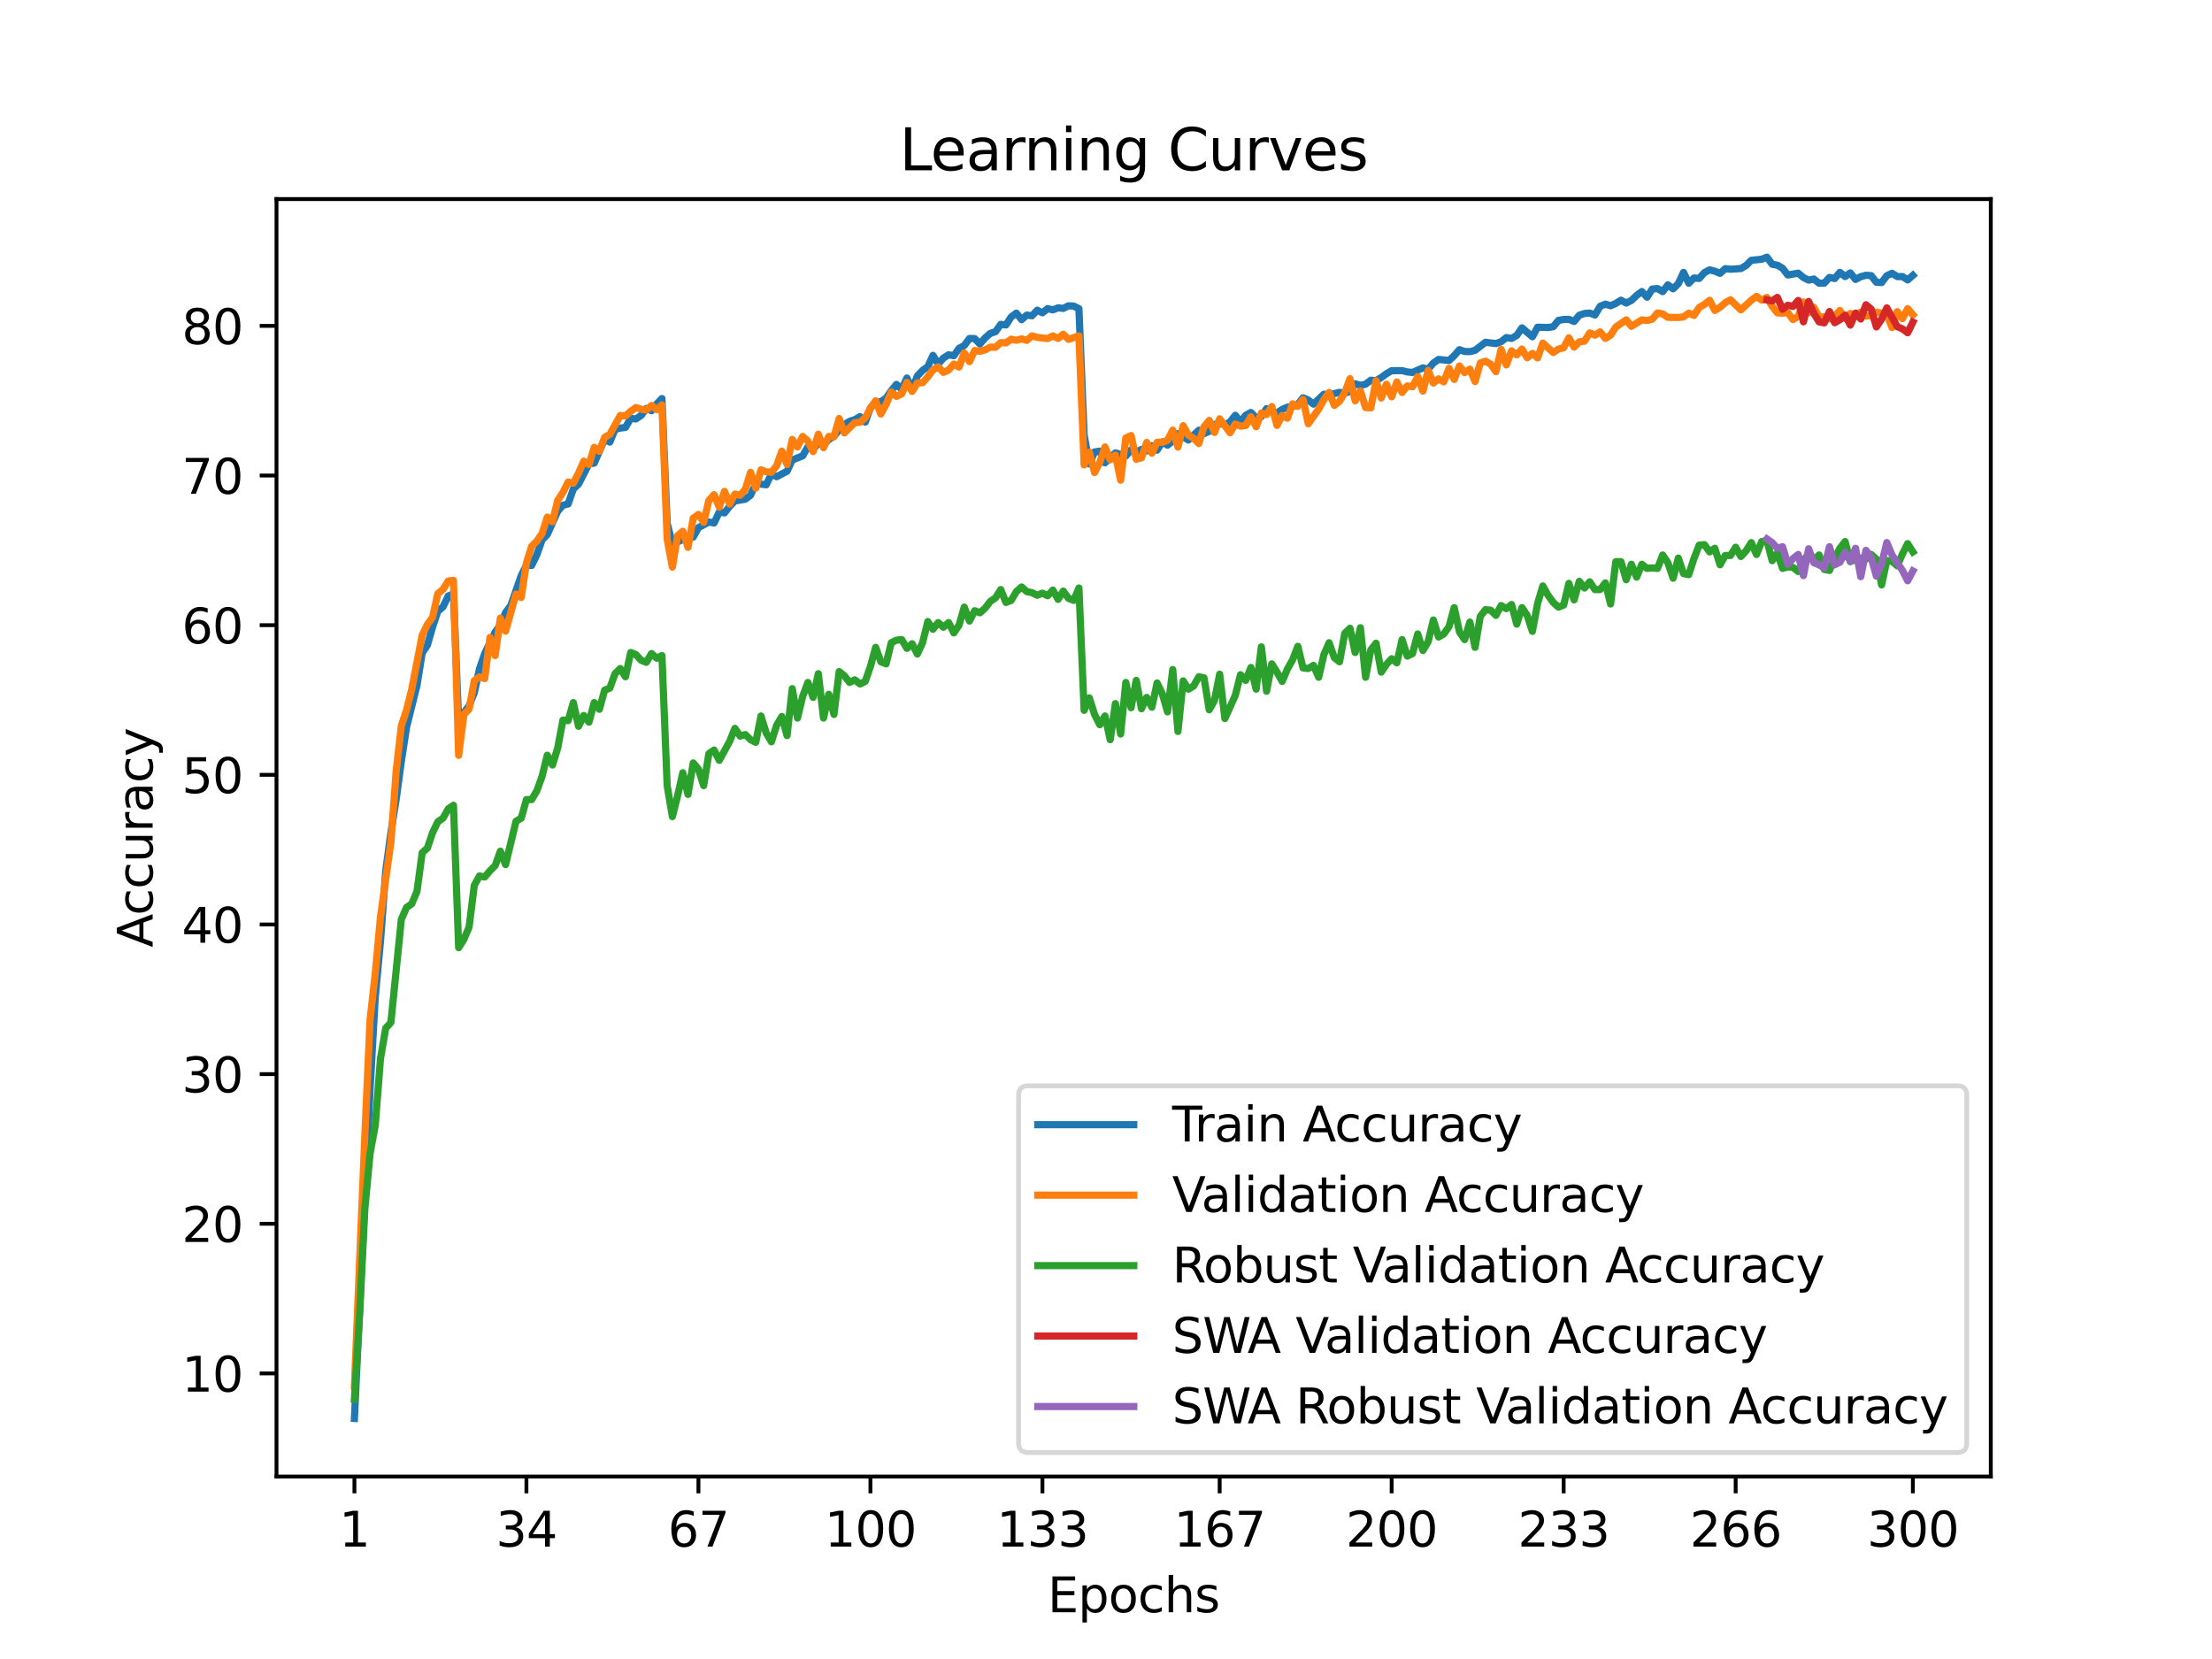 <?xml version="1.0" encoding="utf-8" standalone="no"?>
<!DOCTYPE svg PUBLIC "-//W3C//DTD SVG 1.1//EN"
  "http://www.w3.org/Graphics/SVG/1.1/DTD/svg11.dtd">
<svg xmlns:xlink="http://www.w3.org/1999/xlink" width="460.8pt" height="345.6pt" viewBox="0 0 460.8 345.6" xmlns="http://www.w3.org/2000/svg" version="1.1">
 <defs>
  <style type="text/css">*{stroke-linejoin: round; stroke-linecap: butt}</style>
 </defs>
 <g id="figure_1">
  <g id="patch_1">
   <path d="M 0 345.6 
L 460.8 345.6 
L 460.8 0 
L 0 0 
z
" style="fill: #ffffff"/>
  </g>
  <g id="axes_1">
   <g id="patch_2">
    <path d="M 57.6 307.584 
L 414.72 307.584 
L 414.72 41.472 
L 57.6 41.472 
z
" style="fill: #ffffff"/>
   </g>
   <g id="matplotlib.axis_1">
    <g id="xtick_1">
     <g id="line2d_1">
      <defs>
       <path id="m9613a9aa44" d="M 0 0 
L 0 3.5 
" style="stroke: #000000; stroke-width: 0.8"/>
      </defs>
      <g>
       <use xlink:href="#m9613a9aa44" x="73.833" y="307.584" style="stroke: #000000; stroke-width: 0.8"/>
      </g>
     </g>
     <g id="text_1">
      <!-- 1 -->
      <g transform="translate(70.651 322.182) scale(0.1 -0.1)">
       <defs>
        <path id="DejaVuSans-31" d="M 794 531 
L 1825 531 
L 1825 4091 
L 703 3866 
L 703 4441 
L 1819 4666 
L 2450 4666 
L 2450 531 
L 3481 531 
L 3481 0 
L 794 0 
L 794 531 
z
" transform="scale(0.016)"/>
       </defs>
       <use xlink:href="#DejaVuSans-31"/>
      </g>
     </g>
    </g>
    <g id="xtick_2">
     <g id="line2d_2">
      <g>
       <use xlink:href="#m9613a9aa44" x="109.664" y="307.584" style="stroke: #000000; stroke-width: 0.8"/>
      </g>
     </g>
     <g id="text_2">
      <!-- 34 -->
      <g transform="translate(103.302 322.182) scale(0.1 -0.1)">
       <defs>
        <path id="DejaVuSans-33" d="M 2597 2516 
Q 3050 2419 3304 2112 
Q 3559 1806 3559 1356 
Q 3559 666 3084 287 
Q 2609 -91 1734 -91 
Q 1441 -91 1130 -33 
Q 819 25 488 141 
L 488 750 
Q 750 597 1062 519 
Q 1375 441 1716 441 
Q 2309 441 2620 675 
Q 2931 909 2931 1356 
Q 2931 1769 2642 2001 
Q 2353 2234 1838 2234 
L 1294 2234 
L 1294 2753 
L 1863 2753 
Q 2328 2753 2575 2939 
Q 2822 3125 2822 3475 
Q 2822 3834 2567 4026 
Q 2313 4219 1838 4219 
Q 1578 4219 1281 4162 
Q 984 4106 628 3988 
L 628 4550 
Q 988 4650 1302 4700 
Q 1616 4750 1894 4750 
Q 2613 4750 3031 4423 
Q 3450 4097 3450 3541 
Q 3450 3153 3228 2886 
Q 3006 2619 2597 2516 
z
" transform="scale(0.016)"/>
        <path id="DejaVuSans-34" d="M 2419 4116 
L 825 1625 
L 2419 1625 
L 2419 4116 
z
M 2253 4666 
L 3047 4666 
L 3047 1625 
L 3713 1625 
L 3713 1100 
L 3047 1100 
L 3047 0 
L 2419 0 
L 2419 1100 
L 313 1100 
L 313 1709 
L 2253 4666 
z
" transform="scale(0.016)"/>
       </defs>
       <use xlink:href="#DejaVuSans-33"/>
       <use xlink:href="#DejaVuSans-34" x="63.623"/>
      </g>
     </g>
    </g>
    <g id="xtick_3">
     <g id="line2d_3">
      <g>
       <use xlink:href="#m9613a9aa44" x="145.496" y="307.584" style="stroke: #000000; stroke-width: 0.8"/>
      </g>
     </g>
     <g id="text_3">
      <!-- 67 -->
      <g transform="translate(139.133 322.182) scale(0.1 -0.1)">
       <defs>
        <path id="DejaVuSans-36" d="M 2113 2584 
Q 1688 2584 1439 2293 
Q 1191 2003 1191 1497 
Q 1191 994 1439 701 
Q 1688 409 2113 409 
Q 2538 409 2786 701 
Q 3034 994 3034 1497 
Q 3034 2003 2786 2293 
Q 2538 2584 2113 2584 
z
M 3366 4563 
L 3366 3988 
Q 3128 4100 2886 4159 
Q 2644 4219 2406 4219 
Q 1781 4219 1451 3797 
Q 1122 3375 1075 2522 
Q 1259 2794 1537 2939 
Q 1816 3084 2150 3084 
Q 2853 3084 3261 2657 
Q 3669 2231 3669 1497 
Q 3669 778 3244 343 
Q 2819 -91 2113 -91 
Q 1303 -91 875 529 
Q 447 1150 447 2328 
Q 447 3434 972 4092 
Q 1497 4750 2381 4750 
Q 2619 4750 2861 4703 
Q 3103 4656 3366 4563 
z
" transform="scale(0.016)"/>
        <path id="DejaVuSans-37" d="M 525 4666 
L 3525 4666 
L 3525 4397 
L 1831 0 
L 1172 0 
L 2766 4134 
L 525 4134 
L 525 4666 
z
" transform="scale(0.016)"/>
       </defs>
       <use xlink:href="#DejaVuSans-36"/>
       <use xlink:href="#DejaVuSans-37" x="63.623"/>
      </g>
     </g>
    </g>
    <g id="xtick_4">
     <g id="line2d_4">
      <g>
       <use xlink:href="#m9613a9aa44" x="181.327" y="307.584" style="stroke: #000000; stroke-width: 0.8"/>
      </g>
     </g>
     <g id="text_4">
      <!-- 100 -->
      <g transform="translate(171.783 322.182) scale(0.1 -0.1)">
       <defs>
        <path id="DejaVuSans-30" d="M 2034 4250 
Q 1547 4250 1301 3770 
Q 1056 3291 1056 2328 
Q 1056 1369 1301 889 
Q 1547 409 2034 409 
Q 2525 409 2770 889 
Q 3016 1369 3016 2328 
Q 3016 3291 2770 3770 
Q 2525 4250 2034 4250 
z
M 2034 4750 
Q 2819 4750 3233 4129 
Q 3647 3509 3647 2328 
Q 3647 1150 3233 529 
Q 2819 -91 2034 -91 
Q 1250 -91 836 529 
Q 422 1150 422 2328 
Q 422 3509 836 4129 
Q 1250 4750 2034 4750 
z
" transform="scale(0.016)"/>
       </defs>
       <use xlink:href="#DejaVuSans-31"/>
       <use xlink:href="#DejaVuSans-30" x="63.623"/>
       <use xlink:href="#DejaVuSans-30" x="127.246"/>
      </g>
     </g>
    </g>
    <g id="xtick_5">
     <g id="line2d_5">
      <g>
       <use xlink:href="#m9613a9aa44" x="217.158" y="307.584" style="stroke: #000000; stroke-width: 0.8"/>
      </g>
     </g>
     <g id="text_5">
      <!-- 133 -->
      <g transform="translate(207.615 322.182) scale(0.1 -0.1)">
       <use xlink:href="#DejaVuSans-31"/>
       <use xlink:href="#DejaVuSans-33" x="63.623"/>
       <use xlink:href="#DejaVuSans-33" x="127.246"/>
      </g>
     </g>
    </g>
    <g id="xtick_6">
     <g id="line2d_6">
      <g>
       <use xlink:href="#m9613a9aa44" x="254.076" y="307.584" style="stroke: #000000; stroke-width: 0.8"/>
      </g>
     </g>
     <g id="text_6">
      <!-- 167 -->
      <g transform="translate(244.532 322.182) scale(0.1 -0.1)">
       <use xlink:href="#DejaVuSans-31"/>
       <use xlink:href="#DejaVuSans-36" x="63.623"/>
       <use xlink:href="#DejaVuSans-37" x="127.246"/>
      </g>
     </g>
    </g>
    <g id="xtick_7">
     <g id="line2d_7">
      <g>
       <use xlink:href="#m9613a9aa44" x="289.907" y="307.584" style="stroke: #000000; stroke-width: 0.8"/>
      </g>
     </g>
     <g id="text_7">
      <!-- 200 -->
      <g transform="translate(280.363 322.182) scale(0.1 -0.1)">
       <defs>
        <path id="DejaVuSans-32" d="M 1228 531 
L 3431 531 
L 3431 0 
L 469 0 
L 469 531 
Q 828 903 1448 1529 
Q 2069 2156 2228 2338 
Q 2531 2678 2651 2914 
Q 2772 3150 2772 3378 
Q 2772 3750 2511 3984 
Q 2250 4219 1831 4219 
Q 1534 4219 1204 4116 
Q 875 4013 500 3803 
L 500 4441 
Q 881 4594 1212 4672 
Q 1544 4750 1819 4750 
Q 2544 4750 2975 4387 
Q 3406 4025 3406 3419 
Q 3406 3131 3298 2873 
Q 3191 2616 2906 2266 
Q 2828 2175 2409 1742 
Q 1991 1309 1228 531 
z
" transform="scale(0.016)"/>
       </defs>
       <use xlink:href="#DejaVuSans-32"/>
       <use xlink:href="#DejaVuSans-30" x="63.623"/>
       <use xlink:href="#DejaVuSans-30" x="127.246"/>
      </g>
     </g>
    </g>
    <g id="xtick_8">
     <g id="line2d_8">
      <g>
       <use xlink:href="#m9613a9aa44" x="325.739" y="307.584" style="stroke: #000000; stroke-width: 0.8"/>
      </g>
     </g>
     <g id="text_8">
      <!-- 233 -->
      <g transform="translate(316.195 322.182) scale(0.1 -0.1)">
       <use xlink:href="#DejaVuSans-32"/>
       <use xlink:href="#DejaVuSans-33" x="63.623"/>
       <use xlink:href="#DejaVuSans-33" x="127.246"/>
      </g>
     </g>
    </g>
    <g id="xtick_9">
     <g id="line2d_9">
      <g>
       <use xlink:href="#m9613a9aa44" x="361.57" y="307.584" style="stroke: #000000; stroke-width: 0.8"/>
      </g>
     </g>
     <g id="text_9">
      <!-- 266 -->
      <g transform="translate(352.026 322.182) scale(0.1 -0.1)">
       <use xlink:href="#DejaVuSans-32"/>
       <use xlink:href="#DejaVuSans-36" x="63.623"/>
       <use xlink:href="#DejaVuSans-36" x="127.246"/>
      </g>
     </g>
    </g>
    <g id="xtick_10">
     <g id="line2d_10">
      <g>
       <use xlink:href="#m9613a9aa44" x="398.487" y="307.584" style="stroke: #000000; stroke-width: 0.8"/>
      </g>
     </g>
     <g id="text_10">
      <!-- 300 -->
      <g transform="translate(388.944 322.182) scale(0.1 -0.1)">
       <use xlink:href="#DejaVuSans-33"/>
       <use xlink:href="#DejaVuSans-30" x="63.623"/>
       <use xlink:href="#DejaVuSans-30" x="127.246"/>
      </g>
     </g>
    </g>
    <g id="text_11">
     <!-- Epochs -->
     <g transform="translate(218.244 335.861) scale(0.1 -0.1)">
      <defs>
       <path id="DejaVuSans-45" d="M 628 4666 
L 3578 4666 
L 3578 4134 
L 1259 4134 
L 1259 2753 
L 3481 2753 
L 3481 2222 
L 1259 2222 
L 1259 531 
L 3634 531 
L 3634 0 
L 628 0 
L 628 4666 
z
" transform="scale(0.016)"/>
       <path id="DejaVuSans-70" d="M 1159 525 
L 1159 -1331 
L 581 -1331 
L 581 3500 
L 1159 3500 
L 1159 2969 
Q 1341 3281 1617 3432 
Q 1894 3584 2278 3584 
Q 2916 3584 3314 3078 
Q 3713 2572 3713 1747 
Q 3713 922 3314 415 
Q 2916 -91 2278 -91 
Q 1894 -91 1617 61 
Q 1341 213 1159 525 
z
M 3116 1747 
Q 3116 2381 2855 2742 
Q 2594 3103 2138 3103 
Q 1681 3103 1420 2742 
Q 1159 2381 1159 1747 
Q 1159 1113 1420 752 
Q 1681 391 2138 391 
Q 2594 391 2855 752 
Q 3116 1113 3116 1747 
z
" transform="scale(0.016)"/>
       <path id="DejaVuSans-6f" d="M 1959 3097 
Q 1497 3097 1228 2736 
Q 959 2375 959 1747 
Q 959 1119 1226 758 
Q 1494 397 1959 397 
Q 2419 397 2687 759 
Q 2956 1122 2956 1747 
Q 2956 2369 2687 2733 
Q 2419 3097 1959 3097 
z
M 1959 3584 
Q 2709 3584 3137 3096 
Q 3566 2609 3566 1747 
Q 3566 888 3137 398 
Q 2709 -91 1959 -91 
Q 1206 -91 779 398 
Q 353 888 353 1747 
Q 353 2609 779 3096 
Q 1206 3584 1959 3584 
z
" transform="scale(0.016)"/>
       <path id="DejaVuSans-63" d="M 3122 3366 
L 3122 2828 
Q 2878 2963 2633 3030 
Q 2388 3097 2138 3097 
Q 1578 3097 1268 2742 
Q 959 2388 959 1747 
Q 959 1106 1268 751 
Q 1578 397 2138 397 
Q 2388 397 2633 464 
Q 2878 531 3122 666 
L 3122 134 
Q 2881 22 2623 -34 
Q 2366 -91 2075 -91 
Q 1284 -91 818 406 
Q 353 903 353 1747 
Q 353 2603 823 3093 
Q 1294 3584 2113 3584 
Q 2378 3584 2631 3529 
Q 2884 3475 3122 3366 
z
" transform="scale(0.016)"/>
       <path id="DejaVuSans-68" d="M 3513 2113 
L 3513 0 
L 2938 0 
L 2938 2094 
Q 2938 2591 2744 2837 
Q 2550 3084 2163 3084 
Q 1697 3084 1428 2787 
Q 1159 2491 1159 1978 
L 1159 0 
L 581 0 
L 581 4863 
L 1159 4863 
L 1159 2956 
Q 1366 3272 1645 3428 
Q 1925 3584 2291 3584 
Q 2894 3584 3203 3211 
Q 3513 2838 3513 2113 
z
" transform="scale(0.016)"/>
       <path id="DejaVuSans-73" d="M 2834 3397 
L 2834 2853 
Q 2591 2978 2328 3040 
Q 2066 3103 1784 3103 
Q 1356 3103 1142 2972 
Q 928 2841 928 2578 
Q 928 2378 1081 2264 
Q 1234 2150 1697 2047 
L 1894 2003 
Q 2506 1872 2764 1633 
Q 3022 1394 3022 966 
Q 3022 478 2636 193 
Q 2250 -91 1575 -91 
Q 1294 -91 989 -36 
Q 684 19 347 128 
L 347 722 
Q 666 556 975 473 
Q 1284 391 1588 391 
Q 1994 391 2212 530 
Q 2431 669 2431 922 
Q 2431 1156 2273 1281 
Q 2116 1406 1581 1522 
L 1381 1569 
Q 847 1681 609 1914 
Q 372 2147 372 2553 
Q 372 3047 722 3315 
Q 1072 3584 1716 3584 
Q 2034 3584 2315 3537 
Q 2597 3491 2834 3397 
z
" transform="scale(0.016)"/>
      </defs>
      <use xlink:href="#DejaVuSans-45"/>
      <use xlink:href="#DejaVuSans-70" x="63.184"/>
      <use xlink:href="#DejaVuSans-6f" x="126.66"/>
      <use xlink:href="#DejaVuSans-63" x="187.842"/>
      <use xlink:href="#DejaVuSans-68" x="242.822"/>
      <use xlink:href="#DejaVuSans-73" x="306.201"/>
     </g>
    </g>
   </g>
   <g id="matplotlib.axis_2">
    <g id="ytick_1">
     <g id="line2d_11">
      <defs>
       <path id="m7b1941bc30" d="M 0 0 
L -3.5 0 
" style="stroke: #000000; stroke-width: 0.8"/>
      </defs>
      <g>
       <use xlink:href="#m7b1941bc30" x="57.6" y="286.105" style="stroke: #000000; stroke-width: 0.8"/>
      </g>
     </g>
     <g id="text_12">
      <!-- 10 -->
      <g transform="translate(37.875 289.904) scale(0.1 -0.1)">
       <use xlink:href="#DejaVuSans-31"/>
       <use xlink:href="#DejaVuSans-30" x="63.623"/>
      </g>
     </g>
    </g>
    <g id="ytick_2">
     <g id="line2d_12">
      <g>
       <use xlink:href="#m7b1941bc30" x="57.6" y="254.93" style="stroke: #000000; stroke-width: 0.8"/>
      </g>
     </g>
     <g id="text_13">
      <!-- 20 -->
      <g transform="translate(37.875 258.73) scale(0.1 -0.1)">
       <use xlink:href="#DejaVuSans-32"/>
       <use xlink:href="#DejaVuSans-30" x="63.623"/>
      </g>
     </g>
    </g>
    <g id="ytick_3">
     <g id="line2d_13">
      <g>
       <use xlink:href="#m7b1941bc30" x="57.6" y="223.756" style="stroke: #000000; stroke-width: 0.8"/>
      </g>
     </g>
     <g id="text_14">
      <!-- 30 -->
      <g transform="translate(37.875 227.555) scale(0.1 -0.1)">
       <use xlink:href="#DejaVuSans-33"/>
       <use xlink:href="#DejaVuSans-30" x="63.623"/>
      </g>
     </g>
    </g>
    <g id="ytick_4">
     <g id="line2d_14">
      <g>
       <use xlink:href="#m7b1941bc30" x="57.6" y="192.582" style="stroke: #000000; stroke-width: 0.8"/>
      </g>
     </g>
     <g id="text_15">
      <!-- 40 -->
      <g transform="translate(37.875 196.381) scale(0.1 -0.1)">
       <use xlink:href="#DejaVuSans-34"/>
       <use xlink:href="#DejaVuSans-30" x="63.623"/>
      </g>
     </g>
    </g>
    <g id="ytick_5">
     <g id="line2d_15">
      <g>
       <use xlink:href="#m7b1941bc30" x="57.6" y="161.408" style="stroke: #000000; stroke-width: 0.8"/>
      </g>
     </g>
     <g id="text_16">
      <!-- 50 -->
      <g transform="translate(37.875 165.207) scale(0.1 -0.1)">
       <defs>
        <path id="DejaVuSans-35" d="M 691 4666 
L 3169 4666 
L 3169 4134 
L 1269 4134 
L 1269 2991 
Q 1406 3038 1543 3061 
Q 1681 3084 1819 3084 
Q 2600 3084 3056 2656 
Q 3513 2228 3513 1497 
Q 3513 744 3044 326 
Q 2575 -91 1722 -91 
Q 1428 -91 1123 -41 
Q 819 9 494 109 
L 494 744 
Q 775 591 1075 516 
Q 1375 441 1709 441 
Q 2250 441 2565 725 
Q 2881 1009 2881 1497 
Q 2881 1984 2565 2268 
Q 2250 2553 1709 2553 
Q 1456 2553 1204 2497 
Q 953 2441 691 2322 
L 691 4666 
z
" transform="scale(0.016)"/>
       </defs>
       <use xlink:href="#DejaVuSans-35"/>
       <use xlink:href="#DejaVuSans-30" x="63.623"/>
      </g>
     </g>
    </g>
    <g id="ytick_6">
     <g id="line2d_16">
      <g>
       <use xlink:href="#m7b1941bc30" x="57.6" y="130.233" style="stroke: #000000; stroke-width: 0.8"/>
      </g>
     </g>
     <g id="text_17">
      <!-- 60 -->
      <g transform="translate(37.875 134.033) scale(0.1 -0.1)">
       <use xlink:href="#DejaVuSans-36"/>
       <use xlink:href="#DejaVuSans-30" x="63.623"/>
      </g>
     </g>
    </g>
    <g id="ytick_7">
     <g id="line2d_17">
      <g>
       <use xlink:href="#m7b1941bc30" x="57.6" y="99.059" style="stroke: #000000; stroke-width: 0.8"/>
      </g>
     </g>
     <g id="text_18">
      <!-- 70 -->
      <g transform="translate(37.875 102.858) scale(0.1 -0.1)">
       <use xlink:href="#DejaVuSans-37"/>
       <use xlink:href="#DejaVuSans-30" x="63.623"/>
      </g>
     </g>
    </g>
    <g id="ytick_8">
     <g id="line2d_18">
      <g>
       <use xlink:href="#m7b1941bc30" x="57.6" y="67.885" style="stroke: #000000; stroke-width: 0.8"/>
      </g>
     </g>
     <g id="text_19">
      <!-- 80 -->
      <g transform="translate(37.875 71.684) scale(0.1 -0.1)">
       <defs>
        <path id="DejaVuSans-38" d="M 2034 2216 
Q 1584 2216 1326 1975 
Q 1069 1734 1069 1313 
Q 1069 891 1326 650 
Q 1584 409 2034 409 
Q 2484 409 2743 651 
Q 3003 894 3003 1313 
Q 3003 1734 2745 1975 
Q 2488 2216 2034 2216 
z
M 1403 2484 
Q 997 2584 770 2862 
Q 544 3141 544 3541 
Q 544 4100 942 4425 
Q 1341 4750 2034 4750 
Q 2731 4750 3128 4425 
Q 3525 4100 3525 3541 
Q 3525 3141 3298 2862 
Q 3072 2584 2669 2484 
Q 3125 2378 3379 2068 
Q 3634 1759 3634 1313 
Q 3634 634 3220 271 
Q 2806 -91 2034 -91 
Q 1263 -91 848 271 
Q 434 634 434 1313 
Q 434 1759 690 2068 
Q 947 2378 1403 2484 
z
M 1172 3481 
Q 1172 3119 1398 2916 
Q 1625 2713 2034 2713 
Q 2441 2713 2670 2916 
Q 2900 3119 2900 3481 
Q 2900 3844 2670 4047 
Q 2441 4250 2034 4250 
Q 1625 4250 1398 4047 
Q 1172 3844 1172 3481 
z
" transform="scale(0.016)"/>
       </defs>
       <use xlink:href="#DejaVuSans-38"/>
       <use xlink:href="#DejaVuSans-30" x="63.623"/>
      </g>
     </g>
    </g>
    <g id="text_20">
     <!-- Accuracy -->
     <g transform="translate(31.795 197.356) rotate(-90) scale(0.1 -0.1)">
      <defs>
       <path id="DejaVuSans-41" d="M 2188 4044 
L 1331 1722 
L 3047 1722 
L 2188 4044 
z
M 1831 4666 
L 2547 4666 
L 4325 0 
L 3669 0 
L 3244 1197 
L 1141 1197 
L 716 0 
L 50 0 
L 1831 4666 
z
" transform="scale(0.016)"/>
       <path id="DejaVuSans-75" d="M 544 1381 
L 544 3500 
L 1119 3500 
L 1119 1403 
Q 1119 906 1312 657 
Q 1506 409 1894 409 
Q 2359 409 2629 706 
Q 2900 1003 2900 1516 
L 2900 3500 
L 3475 3500 
L 3475 0 
L 2900 0 
L 2900 538 
Q 2691 219 2414 64 
Q 2138 -91 1772 -91 
Q 1169 -91 856 284 
Q 544 659 544 1381 
z
M 1991 3584 
L 1991 3584 
z
" transform="scale(0.016)"/>
       <path id="DejaVuSans-72" d="M 2631 2963 
Q 2534 3019 2420 3045 
Q 2306 3072 2169 3072 
Q 1681 3072 1420 2755 
Q 1159 2438 1159 1844 
L 1159 0 
L 581 0 
L 581 3500 
L 1159 3500 
L 1159 2956 
Q 1341 3275 1631 3429 
Q 1922 3584 2338 3584 
Q 2397 3584 2469 3576 
Q 2541 3569 2628 3553 
L 2631 2963 
z
" transform="scale(0.016)"/>
       <path id="DejaVuSans-61" d="M 2194 1759 
Q 1497 1759 1228 1600 
Q 959 1441 959 1056 
Q 959 750 1161 570 
Q 1363 391 1709 391 
Q 2188 391 2477 730 
Q 2766 1069 2766 1631 
L 2766 1759 
L 2194 1759 
z
M 3341 1997 
L 3341 0 
L 2766 0 
L 2766 531 
Q 2569 213 2275 61 
Q 1981 -91 1556 -91 
Q 1019 -91 701 211 
Q 384 513 384 1019 
Q 384 1609 779 1909 
Q 1175 2209 1959 2209 
L 2766 2209 
L 2766 2266 
Q 2766 2663 2505 2880 
Q 2244 3097 1772 3097 
Q 1472 3097 1187 3025 
Q 903 2953 641 2809 
L 641 3341 
Q 956 3463 1253 3523 
Q 1550 3584 1831 3584 
Q 2591 3584 2966 3190 
Q 3341 2797 3341 1997 
z
" transform="scale(0.016)"/>
       <path id="DejaVuSans-79" d="M 2059 -325 
Q 1816 -950 1584 -1140 
Q 1353 -1331 966 -1331 
L 506 -1331 
L 506 -850 
L 844 -850 
Q 1081 -850 1212 -737 
Q 1344 -625 1503 -206 
L 1606 56 
L 191 3500 
L 800 3500 
L 1894 763 
L 2988 3500 
L 3597 3500 
L 2059 -325 
z
" transform="scale(0.016)"/>
      </defs>
      <use xlink:href="#DejaVuSans-41"/>
      <use xlink:href="#DejaVuSans-63" x="66.658"/>
      <use xlink:href="#DejaVuSans-63" x="121.639"/>
      <use xlink:href="#DejaVuSans-75" x="176.619"/>
      <use xlink:href="#DejaVuSans-72" x="239.998"/>
      <use xlink:href="#DejaVuSans-61" x="281.111"/>
      <use xlink:href="#DejaVuSans-63" x="342.391"/>
      <use xlink:href="#DejaVuSans-79" x="397.371"/>
     </g>
    </g>
   </g>
   <g id="line2d_19">
    <path d="M 73.833 295.488 
L 77.09 227.006 
L 78.176 207.647 
L 79.262 196.128 
L 80.348 181.468 
L 81.433 173.41 
L 82.519 166.575 
L 83.605 158.617 
L 84.691 151.486 
L 86.862 142.781 
L 87.948 136.039 
L 89.034 134.395 
L 90.12 130.6 
L 91.206 127.35 
L 92.291 126.414 
L 93.377 124.154 
L 94.463 123.718 
L 95.549 150.434 
L 96.635 148.455 
L 97.72 147.036 
L 98.806 144.293 
L 99.892 139.297 
L 100.978 136.149 
L 103.149 131.683 
L 104.235 130.21 
L 105.321 127.599 
L 106.407 126.149 
L 108.578 119.915 
L 109.664 117.756 
L 110.75 117.795 
L 111.836 115.574 
L 112.922 112.472 
L 114.007 111.349 
L 116.179 106.494 
L 117.265 105.247 
L 118.351 104.982 
L 119.436 101.865 
L 120.522 100.844 
L 122.694 96.627 
L 123.78 96.479 
L 125.951 91.53 
L 127.037 92.092 
L 128.123 89.442 
L 129.209 89.177 
L 130.294 89.037 
L 131.38 87.158 
L 132.466 87.275 
L 133.552 86.55 
L 134.638 85.101 
L 135.723 85.568 
L 136.809 84.15 
L 137.895 83.02 
L 138.981 109.019 
L 140.067 113.267 
L 141.152 112.893 
L 142.238 112.378 
L 143.324 111.653 
L 144.41 111.887 
L 145.496 109.915 
L 147.667 108.739 
L 148.753 108.957 
L 149.839 106.673 
L 150.925 106.853 
L 152.01 105.465 
L 153.096 104.359 
L 155.268 103.992 
L 156.354 103.174 
L 157.439 100.727 
L 159.611 100.984 
L 160.697 98.763 
L 161.783 99.308 
L 163.954 98.171 
L 165.04 95.84 
L 167.212 94.96 
L 168.297 93.081 
L 169.383 93.643 
L 170.469 92.271 
L 171.555 92.684 
L 172.641 91.569 
L 173.726 90.876 
L 174.812 89.566 
L 175.898 88.444 
L 176.984 87.774 
L 178.07 87.415 
L 179.155 86.792 
L 180.241 87.93 
L 181.327 84.984 
L 182.413 83.76 
L 183.499 83.659 
L 184.584 82.965 
L 185.67 81.383 
L 186.756 80.074 
L 187.842 81.095 
L 188.928 78.749 
L 190.013 81.149 
L 191.099 78.32 
L 192.185 77.175 
L 193.271 76.395 
L 194.357 74.034 
L 195.442 75.819 
L 196.528 74.595 
L 197.614 73.909 
L 198.7 74.104 
L 199.786 72.561 
L 200.871 71.984 
L 201.957 70.519 
L 203.043 70.527 
L 204.129 71.665 
L 205.215 70.394 
L 206.3 69.451 
L 207.386 69.093 
L 208.472 67.573 
L 209.558 67.698 
L 210.644 66.022 
L 211.729 65.227 
L 212.815 66.591 
L 213.901 65.64 
L 214.987 65.781 
L 216.073 64.619 
L 217.158 65.157 
L 218.244 64.292 
L 219.33 64.549 
L 220.416 64.128 
L 221.502 64.245 
L 222.587 63.707 
L 223.673 63.762 
L 224.759 64.3 
L 225.845 90.619 
L 226.931 96.651 
L 228.016 94.149 
L 229.102 93.978 
L 230.188 96.409 
L 232.36 94.344 
L 234.531 94.983 
L 235.617 93.728 
L 236.703 94.211 
L 237.789 93.619 
L 238.875 93.939 
L 239.96 92.855 
L 241.046 93.767 
L 242.132 92.045 
L 243.218 92.738 
L 244.304 91.858 
L 245.389 90.338 
L 247.561 91.663 
L 249.733 89.621 
L 250.818 90.338 
L 251.904 89.855 
L 252.99 88.444 
L 254.076 88.164 
L 255.162 88.507 
L 256.247 87.891 
L 257.333 86.511 
L 258.419 87.883 
L 259.505 86.504 
L 260.591 85.927 
L 261.676 87.065 
L 262.762 86.784 
L 263.848 85.116 
L 264.934 85.748 
L 266.02 86.02 
L 267.105 85.288 
L 268.191 84.82 
L 269.277 84.688 
L 270.363 84.243 
L 271.449 82.864 
L 272.534 83.324 
L 273.62 84.189 
L 275.792 82.124 
L 276.878 82.248 
L 279.049 81.734 
L 280.135 81.882 
L 281.221 81.594 
L 282.307 79.949 
L 283.392 80.269 
L 284.478 80.035 
L 285.564 79.209 
L 286.65 79.295 
L 287.736 78.648 
L 288.821 77.853 
L 289.907 77.221 
L 292.079 77.206 
L 293.165 77.479 
L 294.25 77.588 
L 296.422 76.637 
L 297.508 76.91 
L 298.594 75.632 
L 299.679 74.876 
L 301.851 75.102 
L 302.937 74.096 
L 304.023 72.849 
L 305.108 73.223 
L 306.194 73.255 
L 307.28 72.982 
L 309.452 71.306 
L 311.623 71.571 
L 312.709 71.189 
L 313.795 70.324 
L 314.881 70.496 
L 315.966 69.88 
L 317.052 68.298 
L 319.224 70.145 
L 320.31 68.165 
L 322.481 68.22 
L 323.567 68.064 
L 324.653 66.739 
L 325.739 66.552 
L 326.824 66.521 
L 327.91 66.965 
L 328.996 65.664 
L 330.082 65.305 
L 331.168 65.219 
L 332.253 65.625 
L 333.339 63.809 
L 334.425 63.357 
L 335.511 63.692 
L 336.597 63.209 
L 337.682 62.538 
L 338.768 63.131 
L 339.854 62.585 
L 340.94 61.541 
L 342.026 60.738 
L 343.111 61.907 
L 344.197 60.208 
L 345.283 60.107 
L 346.369 60.754 
L 347.455 59.335 
L 348.54 60.169 
L 349.626 59.078 
L 350.712 56.74 
L 351.798 59.008 
L 352.884 57.909 
L 353.969 58.003 
L 355.055 56.795 
L 356.141 56.218 
L 357.227 56.483 
L 358.313 56.943 
L 359.398 55.968 
L 360.484 56.085 
L 362.656 55.945 
L 363.742 55.306 
L 364.827 54.223 
L 366.999 54.004 
L 368.085 53.568 
L 369.171 55.049 
L 370.256 55.236 
L 371.342 55.883 
L 372.428 57.286 
L 374.6 56.904 
L 375.685 57.815 
L 376.771 58.353 
L 377.857 58.127 
L 378.943 59 
L 380.029 58.992 
L 381.114 57.792 
L 382.2 58.026 
L 383.286 56.732 
L 384.372 57.621 
L 385.458 56.849 
L 386.543 58.213 
L 387.629 57.644 
L 388.715 57.34 
L 389.801 57.418 
L 390.887 58.805 
L 391.972 58.868 
L 393.058 57.434 
L 394.144 56.935 
L 395.23 57.613 
L 396.316 57.613 
L 397.401 58.314 
L 398.487 57.356 
L 398.487 57.356 
" clip-path="url(#p4fc617af53)" style="fill: none; stroke: #1f77b4; stroke-width: 1.5; stroke-linecap: square"/>
   </g>
   <g id="line2d_20">
    <path d="M 73.833 288.754 
L 76.004 236.569 
L 77.09 212.471 
L 78.176 202.713 
L 79.262 191.023 
L 81.433 175.405 
L 82.519 160.753 
L 83.605 151.214 
L 84.691 147.909 
L 85.777 143.545 
L 87.948 132.322 
L 89.034 130.077 
L 90.12 128.581 
L 91.206 123.656 
L 92.291 122.783 
L 93.377 121.037 
L 94.463 120.912 
L 95.549 157.355 
L 96.635 148.813 
L 97.72 147.722 
L 98.806 141.799 
L 99.892 141.02 
L 100.978 141.362 
L 102.064 132.79 
L 103.149 136.562 
L 104.235 128.768 
L 105.321 131.48 
L 107.493 123.749 
L 108.578 124.466 
L 109.664 117.265 
L 110.75 113.804 
L 111.836 112.713 
L 112.922 111.155 
L 114.007 107.725 
L 115.093 108.692 
L 116.179 104.234 
L 117.265 102.582 
L 118.351 100.431 
L 119.436 100.649 
L 120.522 98.56 
L 121.608 96.066 
L 122.694 96.783 
L 123.78 93.198 
L 124.865 94.009 
L 125.951 91.11 
L 127.037 90.486 
L 129.209 86.558 
L 130.294 86.652 
L 131.38 85.685 
L 132.466 84.906 
L 133.552 85.249 
L 134.638 85.436 
L 135.723 84.469 
L 136.809 85.342 
L 137.895 84.345 
L 138.981 112.277 
L 140.067 118.138 
L 141.152 111.591 
L 142.238 110.687 
L 143.324 114.023 
L 144.41 107.944 
L 145.496 107.164 
L 146.581 108.817 
L 147.667 104.265 
L 148.753 103.049 
L 149.839 105.668 
L 150.925 102.364 
L 152.01 105.013 
L 153.096 102.925 
L 154.182 103.174 
L 155.268 101.927 
L 156.354 98.404 
L 157.439 101.678 
L 158.525 97.874 
L 159.611 98.28 
L 160.697 98.373 
L 161.783 97.033 
L 162.868 93.978 
L 163.954 96.752 
L 165.04 91.546 
L 166.126 93.105 
L 167.212 90.923 
L 168.297 91.889 
L 169.383 94.071 
L 170.469 90.455 
L 171.555 93.261 
L 172.641 90.923 
L 173.726 90.985 
L 174.812 87.182 
L 175.898 90.174 
L 178.07 88.055 
L 179.155 87.961 
L 180.241 87.026 
L 181.327 85.062 
L 182.413 83.503 
L 183.499 86.246 
L 184.584 84.251 
L 185.67 81.664 
L 186.756 82.568 
L 187.842 82.038 
L 188.928 79.669 
L 190.013 81.539 
L 191.099 79.762 
L 192.185 79.731 
L 193.271 78.515 
L 194.357 77.05 
L 195.442 76.427 
L 196.528 77.58 
L 197.614 77.081 
L 198.7 75.834 
L 199.786 76.458 
L 200.871 73.527 
L 201.957 75.335 
L 203.043 73.029 
L 204.129 73.184 
L 205.215 72.873 
L 206.3 72.312 
L 207.386 72.343 
L 208.472 71.376 
L 209.558 71.439 
L 210.644 70.659 
L 211.729 70.878 
L 212.815 70.597 
L 213.901 70.909 
L 214.987 69.973 
L 216.073 70.285 
L 218.244 70.535 
L 219.33 69.973 
L 220.416 70.503 
L 221.502 69.631 
L 222.587 70.69 
L 224.759 69.973 
L 225.845 96.846 
L 226.931 94.196 
L 228.016 98.436 
L 229.102 96.347 
L 230.188 93.105 
L 231.274 95.786 
L 232.36 94.788 
L 233.445 100.025 
L 234.531 91.234 
L 235.617 90.736 
L 236.703 95.661 
L 237.789 95.38 
L 238.875 92.17 
L 239.96 94.414 
L 241.046 92.138 
L 242.132 92.138 
L 243.218 91.702 
L 244.304 89.613 
L 245.389 93.136 
L 246.475 88.678 
L 247.561 90.642 
L 248.647 91.297 
L 249.733 92.388 
L 250.818 88.896 
L 251.904 87.587 
L 252.99 90.081 
L 254.076 87.244 
L 256.247 90.143 
L 257.333 88.335 
L 258.419 88.772 
L 259.505 88.647 
L 260.591 86.808 
L 261.676 88.896 
L 262.762 86.028 
L 263.848 86.371 
L 264.934 84.688 
L 266.02 88.616 
L 267.105 86.558 
L 268.191 87.119 
L 269.277 84.127 
L 270.363 84.657 
L 271.449 83.223 
L 272.534 88.273 
L 274.706 85.218 
L 275.792 83.254 
L 276.878 81.757 
L 277.963 84.438 
L 279.049 83.597 
L 280.135 81.82 
L 281.221 78.889 
L 282.307 83.503 
L 283.392 81.414 
L 284.478 84.906 
L 285.564 84.968 
L 286.65 79.326 
L 287.736 82.911 
L 288.821 80.043 
L 289.907 82.661 
L 290.993 79.575 
L 292.079 81.757 
L 293.165 80.386 
L 294.25 80.573 
L 295.336 78.453 
L 296.422 81.477 
L 297.508 77.175 
L 298.594 79.793 
L 299.679 78.92 
L 300.765 79.544 
L 301.851 76.738 
L 302.937 79.045 
L 304.023 76.239 
L 305.108 77.611 
L 306.194 76.894 
L 307.28 79.482 
L 308.366 75.616 
L 309.452 75.242 
L 310.537 75.865 
L 311.623 77.424 
L 312.709 72.779 
L 313.795 76.021 
L 314.881 73.091 
L 315.966 73.933 
L 317.052 72.717 
L 318.138 74.525 
L 319.224 73.621 
L 320.31 74.556 
L 321.395 71.47 
L 323.567 73.434 
L 324.653 72.717 
L 325.739 72.436 
L 326.824 70.379 
L 327.91 72.312 
L 328.996 71.22 
L 330.082 71.065 
L 331.168 69.35 
L 332.253 69.818 
L 333.339 69.132 
L 334.425 70.503 
L 335.511 69.818 
L 336.597 68.134 
L 338.768 66.638 
L 339.854 67.978 
L 342.026 66.638 
L 343.111 66.763 
L 344.197 66.482 
L 345.283 65.204 
L 346.369 65.391 
L 347.455 66.108 
L 349.626 66.139 
L 350.712 66.014 
L 351.798 65.235 
L 352.884 65.703 
L 353.969 64.05 
L 355.055 63.427 
L 356.141 62.554 
L 357.227 64.674 
L 358.313 64.019 
L 359.398 63.053 
L 360.484 62.46 
L 362.656 64.549 
L 364.827 62.554 
L 365.913 61.743 
L 366.999 62.523 
L 368.085 61.962 
L 369.171 63.801 
L 370.256 65.173 
L 371.342 65.235 
L 372.428 65.141 
L 373.514 66.575 
L 374.6 65.921 
L 375.685 62.928 
L 376.771 65.141 
L 377.857 64.019 
L 378.943 66.045 
L 380.029 66.014 
L 381.114 66.42 
L 382.2 65.858 
L 383.286 64.674 
L 384.372 66.357 
L 385.458 65.297 
L 386.543 65.703 
L 387.629 65.017 
L 388.715 65.858 
L 389.801 65.734 
L 390.887 65.048 
L 393.058 65.453 
L 394.144 68.228 
L 395.23 64.923 
L 396.316 66.388 
L 397.401 64.3 
L 398.487 65.578 
L 398.487 65.578 
" clip-path="url(#p4fc617af53)" style="fill: none; stroke: #ff7f0e; stroke-width: 1.5; stroke-linecap: square"/>
   </g>
   <g id="line2d_21">
    <path d="M 73.833 291.479 
L 74.919 273.635 
L 76.004 251.813 
L 77.09 240.311 
L 78.176 234.398 
L 79.262 220.531 
L 80.348 214.189 
L 81.433 213.006 
L 83.605 191.507 
L 84.691 189.034 
L 85.777 188.282 
L 86.862 185.702 
L 87.948 177.64 
L 89.034 176.672 
L 90.12 173.447 
L 91.206 171.19 
L 92.291 170.437 
L 93.377 168.502 
L 94.463 167.75 
L 95.549 197.419 
L 96.635 195.699 
L 97.72 193.119 
L 98.806 184.412 
L 99.892 182.477 
L 100.978 182.692 
L 102.064 181.402 
L 103.149 180.327 
L 104.235 177.317 
L 105.321 180.112 
L 107.493 171.082 
L 108.578 170.437 
L 109.664 166.567 
L 110.75 166.567 
L 111.836 164.74 
L 112.922 161.73 
L 114.007 157.323 
L 115.093 159.365 
L 116.179 155.818 
L 117.265 150.013 
L 118.351 150.12 
L 119.436 146.358 
L 120.522 151.303 
L 121.608 149.045 
L 122.694 150.443 
L 123.78 146.358 
L 124.865 147.755 
L 125.951 143.778 
L 127.037 143.348 
L 128.123 140.338 
L 129.209 139.263 
L 130.294 140.983 
L 131.38 135.931 
L 132.466 136.361 
L 133.552 137.543 
L 134.638 137.973 
L 135.723 136.146 
L 136.809 137.113 
L 137.895 136.576 
L 138.981 163.665 
L 140.067 170.115 
L 141.152 165.815 
L 142.238 160.978 
L 143.324 165.492 
L 144.41 158.935 
L 145.496 160.225 
L 146.581 163.665 
L 147.667 157 
L 148.753 156.248 
L 149.839 158.398 
L 152.01 154.42 
L 153.096 151.733 
L 154.182 153.345 
L 155.268 153.023 
L 156.354 154.098 
L 157.439 154.635 
L 158.525 149.153 
L 159.611 152.7 
L 160.697 154.528 
L 161.783 151.088 
L 162.868 149.26 
L 163.954 153.238 
L 165.04 143.455 
L 166.126 149.583 
L 167.212 145.068 
L 168.297 142.165 
L 169.383 145.283 
L 170.469 140.338 
L 171.555 149.583 
L 172.641 144.638 
L 173.726 148.83 
L 174.812 139.908 
L 175.898 140.768 
L 176.984 142.165 
L 178.07 141.628 
L 179.155 142.488 
L 180.241 141.951 
L 181.327 138.833 
L 182.413 134.856 
L 183.499 137.866 
L 184.584 138.296 
L 185.67 133.888 
L 186.756 133.351 
L 187.842 133.243 
L 188.928 135.071 
L 190.013 134.103 
L 191.099 136.253 
L 192.185 133.888 
L 193.271 129.481 
L 194.357 131.093 
L 195.442 129.696 
L 196.528 130.663 
L 197.614 129.696 
L 198.7 131.846 
L 199.786 130.233 
L 200.871 126.471 
L 201.957 129.373 
L 203.043 127.223 
L 204.129 127.653 
L 205.215 126.686 
L 206.3 125.288 
L 207.386 124.536 
L 208.472 122.816 
L 209.558 125.503 
L 210.644 125.073 
L 211.729 123.246 
L 212.815 122.278 
L 213.901 123.246 
L 214.987 123.461 
L 216.073 123.998 
L 217.158 123.568 
L 218.244 124.106 
L 219.33 122.923 
L 220.416 124.858 
L 221.502 123.138 
L 222.587 124.643 
L 223.673 125.073 
L 224.759 122.493 
L 225.845 147.97 
L 226.931 145.39 
L 228.016 148.83 
L 229.102 150.98 
L 230.188 149.153 
L 231.274 154.098 
L 232.36 146.573 
L 233.445 152.915 
L 234.531 142.165 
L 235.617 147.433 
L 236.703 141.736 
L 237.789 147.648 
L 238.875 145.283 
L 239.96 147.325 
L 241.046 142.273 
L 242.132 144.53 
L 243.218 148.293 
L 244.304 139.478 
L 245.389 152.378 
L 246.475 141.843 
L 247.561 143.563 
L 248.647 142.918 
L 249.733 140.983 
L 250.818 141.198 
L 251.904 147.863 
L 252.99 145.928 
L 254.076 140.446 
L 255.162 149.69 
L 257.333 144.853 
L 258.419 140.553 
L 259.505 141.736 
L 260.591 139.048 
L 261.676 143.563 
L 262.762 134.748 
L 263.848 143.993 
L 264.934 138.296 
L 266.02 140.016 
L 267.105 141.951 
L 268.191 139.371 
L 269.277 137.436 
L 270.363 134.641 
L 271.449 139.156 
L 272.534 139.263 
L 273.62 138.618 
L 274.706 141.091 
L 275.792 136.361 
L 276.878 133.888 
L 277.963 137.006 
L 279.049 137.866 
L 280.135 131.953 
L 281.221 130.878 
L 282.307 135.931 
L 283.392 130.771 
L 284.478 141.091 
L 285.564 135.393 
L 286.65 133.996 
L 287.736 140.016 
L 288.821 138.403 
L 289.907 137.221 
L 290.993 138.081 
L 292.079 133.243 
L 293.165 136.683 
L 294.25 136.146 
L 295.336 132.061 
L 296.422 135.501 
L 297.508 133.673 
L 298.594 129.158 
L 299.679 132.706 
L 300.765 132.061 
L 301.851 130.556 
L 302.937 126.578 
L 304.023 131.631 
L 305.108 133.243 
L 306.194 129.588 
L 307.28 134.856 
L 308.366 128.406 
L 309.452 127.008 
L 310.537 127.116 
L 311.623 128.191 
L 312.709 126.148 
L 313.795 126.793 
L 314.881 125.933 
L 315.966 130.018 
L 317.052 126.578 
L 318.138 128.191 
L 319.224 131.523 
L 320.31 125.718 
L 321.395 122.063 
L 322.481 123.998 
L 323.567 125.503 
L 324.653 126.471 
L 325.739 126.041 
L 326.824 121.526 
L 327.91 124.966 
L 328.996 121.096 
L 330.082 122.493 
L 331.168 121.203 
L 332.253 122.816 
L 333.339 122.816 
L 334.425 121.418 
L 335.511 125.826 
L 336.597 117.011 
L 337.682 117.011 
L 338.768 120.774 
L 339.854 117.549 
L 340.94 120.236 
L 342.026 117.549 
L 343.111 118.409 
L 344.197 118.301 
L 345.283 118.409 
L 346.369 115.614 
L 347.455 117.226 
L 348.54 120.451 
L 349.626 116.259 
L 350.712 119.484 
L 351.798 119.699 
L 352.884 116.366 
L 353.969 113.571 
L 355.055 113.464 
L 356.141 114.969 
L 357.227 114.216 
L 358.313 117.656 
L 359.398 115.721 
L 360.484 115.721 
L 361.57 114.001 
L 362.656 115.936 
L 363.742 114.754 
L 364.827 113.034 
L 365.913 115.506 
L 366.999 112.819 
L 368.085 112.604 
L 369.171 116.796 
L 370.256 115.184 
L 371.342 118.409 
L 372.428 118.086 
L 373.514 118.194 
L 374.6 119.054 
L 375.685 116.904 
L 376.771 115.291 
L 377.857 116.689 
L 378.943 115.614 
L 380.029 118.624 
L 381.114 118.839 
L 382.2 116.259 
L 383.286 114.216 
L 384.372 112.819 
L 385.458 117.011 
L 386.543 116.474 
L 387.629 116.259 
L 388.715 116.474 
L 389.801 115.506 
L 390.887 116.474 
L 391.972 121.848 
L 393.058 116.796 
L 394.144 116.904 
L 395.23 117.871 
L 396.316 115.399 
L 397.401 113.249 
L 398.487 114.969 
L 398.487 114.969 
" clip-path="url(#p4fc617af53)" style="fill: none; stroke: #2ca02c; stroke-width: 1.5; stroke-linecap: square"/>
   </g>
   <g id="line2d_22">
    <path d="M 368.085 62.492 
L 369.171 62.679 
L 370.256 61.962 
L 371.342 64.424 
L 372.428 63.583 
L 373.514 63.832 
L 374.6 62.585 
L 375.685 67.043 
L 376.771 62.803 
L 377.857 65.297 
L 378.943 67.043 
L 380.029 67.261 
L 381.114 64.892 
L 382.2 67.23 
L 383.286 66.607 
L 384.372 65.64 
L 385.458 67.729 
L 386.543 65.235 
L 387.629 66.451 
L 388.715 63.489 
L 389.801 64.393 
L 390.887 68.103 
L 391.972 66.482 
L 393.058 64.144 
L 395.23 68.041 
L 396.316 68.508 
L 397.401 69.319 
L 398.487 67.105 
L 398.487 67.105 
" clip-path="url(#p4fc617af53)" style="fill: none; stroke: #d62728; stroke-width: 1.5; stroke-linecap: square"/>
   </g>
   <g id="line2d_23">
    <path d="M 368.085 112.281 
L 369.171 113.034 
L 370.256 114.216 
L 371.342 113.894 
L 372.428 117.549 
L 373.514 116.366 
L 374.6 115.506 
L 375.685 119.914 
L 376.771 114.324 
L 377.857 117.226 
L 378.943 117.656 
L 380.029 118.301 
L 381.114 113.894 
L 382.2 117.656 
L 383.286 117.119 
L 384.372 115.076 
L 385.458 116.904 
L 386.543 114.216 
L 387.629 120.129 
L 388.715 114.646 
L 389.801 116.151 
L 390.887 120.021 
L 391.972 117.441 
L 393.058 113.034 
L 394.144 115.614 
L 396.316 118.839 
L 397.401 120.989 
L 398.487 118.946 
L 398.487 118.946 
" clip-path="url(#p4fc617af53)" style="fill: none; stroke: #9467bd; stroke-width: 1.5; stroke-linecap: square"/>
   </g>
   <g id="patch_3">
    <path d="M 57.6 307.584 
L 57.6 41.472 
" style="fill: none; stroke: #000000; stroke-width: 0.8; stroke-linejoin: miter; stroke-linecap: square"/>
   </g>
   <g id="patch_4">
    <path d="M 414.72 307.584 
L 414.72 41.472 
" style="fill: none; stroke: #000000; stroke-width: 0.8; stroke-linejoin: miter; stroke-linecap: square"/>
   </g>
   <g id="patch_5">
    <path d="M 57.6 307.584 
L 414.72 307.584 
" style="fill: none; stroke: #000000; stroke-width: 0.8; stroke-linejoin: miter; stroke-linecap: square"/>
   </g>
   <g id="patch_6">
    <path d="M 57.6 41.472 
L 414.72 41.472 
" style="fill: none; stroke: #000000; stroke-width: 0.8; stroke-linejoin: miter; stroke-linecap: square"/>
   </g>
   <g id="text_21">
    <!-- Learning Curves -->
    <g transform="translate(187.376 35.472) scale(0.12 -0.12)">
     <defs>
      <path id="DejaVuSans-4c" d="M 628 4666 
L 1259 4666 
L 1259 531 
L 3531 531 
L 3531 0 
L 628 0 
L 628 4666 
z
" transform="scale(0.016)"/>
      <path id="DejaVuSans-65" d="M 3597 1894 
L 3597 1613 
L 953 1613 
Q 991 1019 1311 708 
Q 1631 397 2203 397 
Q 2534 397 2845 478 
Q 3156 559 3463 722 
L 3463 178 
Q 3153 47 2828 -22 
Q 2503 -91 2169 -91 
Q 1331 -91 842 396 
Q 353 884 353 1716 
Q 353 2575 817 3079 
Q 1281 3584 2069 3584 
Q 2775 3584 3186 3129 
Q 3597 2675 3597 1894 
z
M 3022 2063 
Q 3016 2534 2758 2815 
Q 2500 3097 2075 3097 
Q 1594 3097 1305 2825 
Q 1016 2553 972 2059 
L 3022 2063 
z
" transform="scale(0.016)"/>
      <path id="DejaVuSans-6e" d="M 3513 2113 
L 3513 0 
L 2938 0 
L 2938 2094 
Q 2938 2591 2744 2837 
Q 2550 3084 2163 3084 
Q 1697 3084 1428 2787 
Q 1159 2491 1159 1978 
L 1159 0 
L 581 0 
L 581 3500 
L 1159 3500 
L 1159 2956 
Q 1366 3272 1645 3428 
Q 1925 3584 2291 3584 
Q 2894 3584 3203 3211 
Q 3513 2838 3513 2113 
z
" transform="scale(0.016)"/>
      <path id="DejaVuSans-69" d="M 603 3500 
L 1178 3500 
L 1178 0 
L 603 0 
L 603 3500 
z
M 603 4863 
L 1178 4863 
L 1178 4134 
L 603 4134 
L 603 4863 
z
" transform="scale(0.016)"/>
      <path id="DejaVuSans-67" d="M 2906 1791 
Q 2906 2416 2648 2759 
Q 2391 3103 1925 3103 
Q 1463 3103 1205 2759 
Q 947 2416 947 1791 
Q 947 1169 1205 825 
Q 1463 481 1925 481 
Q 2391 481 2648 825 
Q 2906 1169 2906 1791 
z
M 3481 434 
Q 3481 -459 3084 -895 
Q 2688 -1331 1869 -1331 
Q 1566 -1331 1297 -1286 
Q 1028 -1241 775 -1147 
L 775 -588 
Q 1028 -725 1275 -790 
Q 1522 -856 1778 -856 
Q 2344 -856 2625 -561 
Q 2906 -266 2906 331 
L 2906 616 
Q 2728 306 2450 153 
Q 2172 0 1784 0 
Q 1141 0 747 490 
Q 353 981 353 1791 
Q 353 2603 747 3093 
Q 1141 3584 1784 3584 
Q 2172 3584 2450 3431 
Q 2728 3278 2906 2969 
L 2906 3500 
L 3481 3500 
L 3481 434 
z
" transform="scale(0.016)"/>
      <path id="DejaVuSans-20" transform="scale(0.016)"/>
      <path id="DejaVuSans-43" d="M 4122 4306 
L 4122 3641 
Q 3803 3938 3442 4084 
Q 3081 4231 2675 4231 
Q 1875 4231 1450 3742 
Q 1025 3253 1025 2328 
Q 1025 1406 1450 917 
Q 1875 428 2675 428 
Q 3081 428 3442 575 
Q 3803 722 4122 1019 
L 4122 359 
Q 3791 134 3420 21 
Q 3050 -91 2638 -91 
Q 1578 -91 968 557 
Q 359 1206 359 2328 
Q 359 3453 968 4101 
Q 1578 4750 2638 4750 
Q 3056 4750 3426 4639 
Q 3797 4528 4122 4306 
z
" transform="scale(0.016)"/>
      <path id="DejaVuSans-76" d="M 191 3500 
L 800 3500 
L 1894 563 
L 2988 3500 
L 3597 3500 
L 2284 0 
L 1503 0 
L 191 3500 
z
" transform="scale(0.016)"/>
     </defs>
     <use xlink:href="#DejaVuSans-4c"/>
     <use xlink:href="#DejaVuSans-65" x="53.963"/>
     <use xlink:href="#DejaVuSans-61" x="115.486"/>
     <use xlink:href="#DejaVuSans-72" x="176.766"/>
     <use xlink:href="#DejaVuSans-6e" x="216.129"/>
     <use xlink:href="#DejaVuSans-69" x="279.508"/>
     <use xlink:href="#DejaVuSans-6e" x="307.291"/>
     <use xlink:href="#DejaVuSans-67" x="370.67"/>
     <use xlink:href="#DejaVuSans-20" x="434.146"/>
     <use xlink:href="#DejaVuSans-43" x="465.934"/>
     <use xlink:href="#DejaVuSans-75" x="535.758"/>
     <use xlink:href="#DejaVuSans-72" x="599.137"/>
     <use xlink:href="#DejaVuSans-76" x="640.25"/>
     <use xlink:href="#DejaVuSans-65" x="699.43"/>
     <use xlink:href="#DejaVuSans-73" x="760.953"/>
    </g>
   </g>
   <g id="legend_1">
    <g id="patch_7">
     <path d="M 214.189 302.584 
L 407.72 302.584 
Q 409.72 302.584 409.72 300.584 
L 409.72 228.193 
Q 409.72 226.193 407.72 226.193 
L 214.189 226.193 
Q 212.189 226.193 212.189 228.193 
L 212.189 300.584 
Q 212.189 302.584 214.189 302.584 
z
" style="fill: #ffffff; opacity: 0.8; stroke: #cccccc; stroke-linejoin: miter"/>
    </g>
    <g id="line2d_24">
     <path d="M 216.189 234.292 
L 226.189 234.292 
L 236.189 234.292 
" style="fill: none; stroke: #1f77b4; stroke-width: 1.5; stroke-linecap: square"/>
    </g>
    <g id="text_22">
     <!-- Train Accuracy -->
     <g transform="translate(244.189 237.792) scale(0.1 -0.1)">
      <defs>
       <path id="DejaVuSans-54" d="M -19 4666 
L 3928 4666 
L 3928 4134 
L 2272 4134 
L 2272 0 
L 1638 0 
L 1638 4134 
L -19 4134 
L -19 4666 
z
" transform="scale(0.016)"/>
      </defs>
      <use xlink:href="#DejaVuSans-54"/>
      <use xlink:href="#DejaVuSans-72" x="46.334"/>
      <use xlink:href="#DejaVuSans-61" x="87.447"/>
      <use xlink:href="#DejaVuSans-69" x="148.727"/>
      <use xlink:href="#DejaVuSans-6e" x="176.51"/>
      <use xlink:href="#DejaVuSans-20" x="239.889"/>
      <use xlink:href="#DejaVuSans-41" x="271.676"/>
      <use xlink:href="#DejaVuSans-63" x="338.334"/>
      <use xlink:href="#DejaVuSans-63" x="393.314"/>
      <use xlink:href="#DejaVuSans-75" x="448.295"/>
      <use xlink:href="#DejaVuSans-72" x="511.674"/>
      <use xlink:href="#DejaVuSans-61" x="552.787"/>
      <use xlink:href="#DejaVuSans-63" x="614.066"/>
      <use xlink:href="#DejaVuSans-79" x="669.047"/>
     </g>
    </g>
    <g id="line2d_25">
     <path d="M 216.189 248.97 
L 226.189 248.97 
L 236.189 248.97 
" style="fill: none; stroke: #ff7f0e; stroke-width: 1.5; stroke-linecap: square"/>
    </g>
    <g id="text_23">
     <!-- Validation Accuracy -->
     <g transform="translate(244.189 252.47) scale(0.1 -0.1)">
      <defs>
       <path id="DejaVuSans-56" d="M 1831 0 
L 50 4666 
L 709 4666 
L 2188 738 
L 3669 4666 
L 4325 4666 
L 2547 0 
L 1831 0 
z
" transform="scale(0.016)"/>
       <path id="DejaVuSans-6c" d="M 603 4863 
L 1178 4863 
L 1178 0 
L 603 0 
L 603 4863 
z
" transform="scale(0.016)"/>
       <path id="DejaVuSans-64" d="M 2906 2969 
L 2906 4863 
L 3481 4863 
L 3481 0 
L 2906 0 
L 2906 525 
Q 2725 213 2448 61 
Q 2172 -91 1784 -91 
Q 1150 -91 751 415 
Q 353 922 353 1747 
Q 353 2572 751 3078 
Q 1150 3584 1784 3584 
Q 2172 3584 2448 3432 
Q 2725 3281 2906 2969 
z
M 947 1747 
Q 947 1113 1208 752 
Q 1469 391 1925 391 
Q 2381 391 2643 752 
Q 2906 1113 2906 1747 
Q 2906 2381 2643 2742 
Q 2381 3103 1925 3103 
Q 1469 3103 1208 2742 
Q 947 2381 947 1747 
z
" transform="scale(0.016)"/>
       <path id="DejaVuSans-74" d="M 1172 4494 
L 1172 3500 
L 2356 3500 
L 2356 3053 
L 1172 3053 
L 1172 1153 
Q 1172 725 1289 603 
Q 1406 481 1766 481 
L 2356 481 
L 2356 0 
L 1766 0 
Q 1100 0 847 248 
Q 594 497 594 1153 
L 594 3053 
L 172 3053 
L 172 3500 
L 594 3500 
L 594 4494 
L 1172 4494 
z
" transform="scale(0.016)"/>
      </defs>
      <use xlink:href="#DejaVuSans-56"/>
      <use xlink:href="#DejaVuSans-61" x="60.658"/>
      <use xlink:href="#DejaVuSans-6c" x="121.938"/>
      <use xlink:href="#DejaVuSans-69" x="149.721"/>
      <use xlink:href="#DejaVuSans-64" x="177.504"/>
      <use xlink:href="#DejaVuSans-61" x="240.98"/>
      <use xlink:href="#DejaVuSans-74" x="302.26"/>
      <use xlink:href="#DejaVuSans-69" x="341.469"/>
      <use xlink:href="#DejaVuSans-6f" x="369.252"/>
      <use xlink:href="#DejaVuSans-6e" x="430.434"/>
      <use xlink:href="#DejaVuSans-20" x="493.812"/>
      <use xlink:href="#DejaVuSans-41" x="525.6"/>
      <use xlink:href="#DejaVuSans-63" x="592.258"/>
      <use xlink:href="#DejaVuSans-63" x="647.238"/>
      <use xlink:href="#DejaVuSans-75" x="702.219"/>
      <use xlink:href="#DejaVuSans-72" x="765.598"/>
      <use xlink:href="#DejaVuSans-61" x="806.711"/>
      <use xlink:href="#DejaVuSans-63" x="867.99"/>
      <use xlink:href="#DejaVuSans-79" x="922.971"/>
     </g>
    </g>
    <g id="line2d_26">
     <path d="M 216.189 263.648 
L 226.189 263.648 
L 236.189 263.648 
" style="fill: none; stroke: #2ca02c; stroke-width: 1.5; stroke-linecap: square"/>
    </g>
    <g id="text_24">
     <!-- Robust Validation Accuracy -->
     <g transform="translate(244.189 267.148) scale(0.1 -0.1)">
      <defs>
       <path id="DejaVuSans-52" d="M 2841 2188 
Q 3044 2119 3236 1894 
Q 3428 1669 3622 1275 
L 4263 0 
L 3584 0 
L 2988 1197 
Q 2756 1666 2539 1819 
Q 2322 1972 1947 1972 
L 1259 1972 
L 1259 0 
L 628 0 
L 628 4666 
L 2053 4666 
Q 2853 4666 3247 4331 
Q 3641 3997 3641 3322 
Q 3641 2881 3436 2590 
Q 3231 2300 2841 2188 
z
M 1259 4147 
L 1259 2491 
L 2053 2491 
Q 2509 2491 2742 2702 
Q 2975 2913 2975 3322 
Q 2975 3731 2742 3939 
Q 2509 4147 2053 4147 
L 1259 4147 
z
" transform="scale(0.016)"/>
       <path id="DejaVuSans-62" d="M 3116 1747 
Q 3116 2381 2855 2742 
Q 2594 3103 2138 3103 
Q 1681 3103 1420 2742 
Q 1159 2381 1159 1747 
Q 1159 1113 1420 752 
Q 1681 391 2138 391 
Q 2594 391 2855 752 
Q 3116 1113 3116 1747 
z
M 1159 2969 
Q 1341 3281 1617 3432 
Q 1894 3584 2278 3584 
Q 2916 3584 3314 3078 
Q 3713 2572 3713 1747 
Q 3713 922 3314 415 
Q 2916 -91 2278 -91 
Q 1894 -91 1617 61 
Q 1341 213 1159 525 
L 1159 0 
L 581 0 
L 581 4863 
L 1159 4863 
L 1159 2969 
z
" transform="scale(0.016)"/>
      </defs>
      <use xlink:href="#DejaVuSans-52"/>
      <use xlink:href="#DejaVuSans-6f" x="64.982"/>
      <use xlink:href="#DejaVuSans-62" x="126.164"/>
      <use xlink:href="#DejaVuSans-75" x="189.641"/>
      <use xlink:href="#DejaVuSans-73" x="253.02"/>
      <use xlink:href="#DejaVuSans-74" x="305.119"/>
      <use xlink:href="#DejaVuSans-20" x="344.328"/>
      <use xlink:href="#DejaVuSans-56" x="376.115"/>
      <use xlink:href="#DejaVuSans-61" x="436.773"/>
      <use xlink:href="#DejaVuSans-6c" x="498.053"/>
      <use xlink:href="#DejaVuSans-69" x="525.836"/>
      <use xlink:href="#DejaVuSans-64" x="553.619"/>
      <use xlink:href="#DejaVuSans-61" x="617.096"/>
      <use xlink:href="#DejaVuSans-74" x="678.375"/>
      <use xlink:href="#DejaVuSans-69" x="717.584"/>
      <use xlink:href="#DejaVuSans-6f" x="745.367"/>
      <use xlink:href="#DejaVuSans-6e" x="806.549"/>
      <use xlink:href="#DejaVuSans-20" x="869.928"/>
      <use xlink:href="#DejaVuSans-41" x="901.715"/>
      <use xlink:href="#DejaVuSans-63" x="968.373"/>
      <use xlink:href="#DejaVuSans-63" x="1023.354"/>
      <use xlink:href="#DejaVuSans-75" x="1078.334"/>
      <use xlink:href="#DejaVuSans-72" x="1141.713"/>
      <use xlink:href="#DejaVuSans-61" x="1182.826"/>
      <use xlink:href="#DejaVuSans-63" x="1244.105"/>
      <use xlink:href="#DejaVuSans-79" x="1299.086"/>
     </g>
    </g>
    <g id="line2d_27">
     <path d="M 216.189 278.326 
L 226.189 278.326 
L 236.189 278.326 
" style="fill: none; stroke: #d62728; stroke-width: 1.5; stroke-linecap: square"/>
    </g>
    <g id="text_25">
     <!-- SWA Validation Accuracy -->
     <g transform="translate(244.189 281.826) scale(0.1 -0.1)">
      <defs>
       <path id="DejaVuSans-53" d="M 3425 4513 
L 3425 3897 
Q 3066 4069 2747 4153 
Q 2428 4238 2131 4238 
Q 1616 4238 1336 4038 
Q 1056 3838 1056 3469 
Q 1056 3159 1242 3001 
Q 1428 2844 1947 2747 
L 2328 2669 
Q 3034 2534 3370 2195 
Q 3706 1856 3706 1288 
Q 3706 609 3251 259 
Q 2797 -91 1919 -91 
Q 1588 -91 1214 -16 
Q 841 59 441 206 
L 441 856 
Q 825 641 1194 531 
Q 1563 422 1919 422 
Q 2459 422 2753 634 
Q 3047 847 3047 1241 
Q 3047 1584 2836 1778 
Q 2625 1972 2144 2069 
L 1759 2144 
Q 1053 2284 737 2584 
Q 422 2884 422 3419 
Q 422 4038 858 4394 
Q 1294 4750 2059 4750 
Q 2388 4750 2728 4690 
Q 3069 4631 3425 4513 
z
" transform="scale(0.016)"/>
       <path id="DejaVuSans-57" d="M 213 4666 
L 850 4666 
L 1831 722 
L 2809 4666 
L 3519 4666 
L 4500 722 
L 5478 4666 
L 6119 4666 
L 4947 0 
L 4153 0 
L 3169 4050 
L 2175 0 
L 1381 0 
L 213 4666 
z
" transform="scale(0.016)"/>
      </defs>
      <use xlink:href="#DejaVuSans-53"/>
      <use xlink:href="#DejaVuSans-57" x="63.477"/>
      <use xlink:href="#DejaVuSans-41" x="156.854"/>
      <use xlink:href="#DejaVuSans-20" x="225.262"/>
      <use xlink:href="#DejaVuSans-56" x="257.049"/>
      <use xlink:href="#DejaVuSans-61" x="317.707"/>
      <use xlink:href="#DejaVuSans-6c" x="378.986"/>
      <use xlink:href="#DejaVuSans-69" x="406.77"/>
      <use xlink:href="#DejaVuSans-64" x="434.553"/>
      <use xlink:href="#DejaVuSans-61" x="498.029"/>
      <use xlink:href="#DejaVuSans-74" x="559.309"/>
      <use xlink:href="#DejaVuSans-69" x="598.518"/>
      <use xlink:href="#DejaVuSans-6f" x="626.301"/>
      <use xlink:href="#DejaVuSans-6e" x="687.482"/>
      <use xlink:href="#DejaVuSans-20" x="750.861"/>
      <use xlink:href="#DejaVuSans-41" x="782.648"/>
      <use xlink:href="#DejaVuSans-63" x="849.307"/>
      <use xlink:href="#DejaVuSans-63" x="904.287"/>
      <use xlink:href="#DejaVuSans-75" x="959.268"/>
      <use xlink:href="#DejaVuSans-72" x="1022.646"/>
      <use xlink:href="#DejaVuSans-61" x="1063.76"/>
      <use xlink:href="#DejaVuSans-63" x="1125.039"/>
      <use xlink:href="#DejaVuSans-79" x="1180.02"/>
     </g>
    </g>
    <g id="line2d_28">
     <path d="M 216.189 293.004 
L 226.189 293.004 
L 236.189 293.004 
" style="fill: none; stroke: #9467bd; stroke-width: 1.5; stroke-linecap: square"/>
    </g>
    <g id="text_26">
     <!-- SWA Robust Validation Accuracy -->
     <g transform="translate(244.189 296.504) scale(0.1 -0.1)">
      <use xlink:href="#DejaVuSans-53"/>
      <use xlink:href="#DejaVuSans-57" x="63.477"/>
      <use xlink:href="#DejaVuSans-41" x="156.854"/>
      <use xlink:href="#DejaVuSans-20" x="225.262"/>
      <use xlink:href="#DejaVuSans-52" x="257.049"/>
      <use xlink:href="#DejaVuSans-6f" x="322.031"/>
      <use xlink:href="#DejaVuSans-62" x="383.213"/>
      <use xlink:href="#DejaVuSans-75" x="446.689"/>
      <use xlink:href="#DejaVuSans-73" x="510.068"/>
      <use xlink:href="#DejaVuSans-74" x="562.168"/>
      <use xlink:href="#DejaVuSans-20" x="601.377"/>
      <use xlink:href="#DejaVuSans-56" x="633.164"/>
      <use xlink:href="#DejaVuSans-61" x="693.822"/>
      <use xlink:href="#DejaVuSans-6c" x="755.102"/>
      <use xlink:href="#DejaVuSans-69" x="782.885"/>
      <use xlink:href="#DejaVuSans-64" x="810.668"/>
      <use xlink:href="#DejaVuSans-61" x="874.145"/>
      <use xlink:href="#DejaVuSans-74" x="935.424"/>
      <use xlink:href="#DejaVuSans-69" x="974.633"/>
      <use xlink:href="#DejaVuSans-6f" x="1002.416"/>
      <use xlink:href="#DejaVuSans-6e" x="1063.598"/>
      <use xlink:href="#DejaVuSans-20" x="1126.977"/>
      <use xlink:href="#DejaVuSans-41" x="1158.764"/>
      <use xlink:href="#DejaVuSans-63" x="1225.422"/>
      <use xlink:href="#DejaVuSans-63" x="1280.402"/>
      <use xlink:href="#DejaVuSans-75" x="1335.383"/>
      <use xlink:href="#DejaVuSans-72" x="1398.762"/>
      <use xlink:href="#DejaVuSans-61" x="1439.875"/>
      <use xlink:href="#DejaVuSans-63" x="1501.154"/>
      <use xlink:href="#DejaVuSans-79" x="1556.135"/>
     </g>
    </g>
   </g>
  </g>
 </g>
 <defs>
  <clipPath id="p4fc617af53">
   <rect x="57.6" y="41.472" width="357.12" height="266.112"/>
  </clipPath>
 </defs>
</svg>
